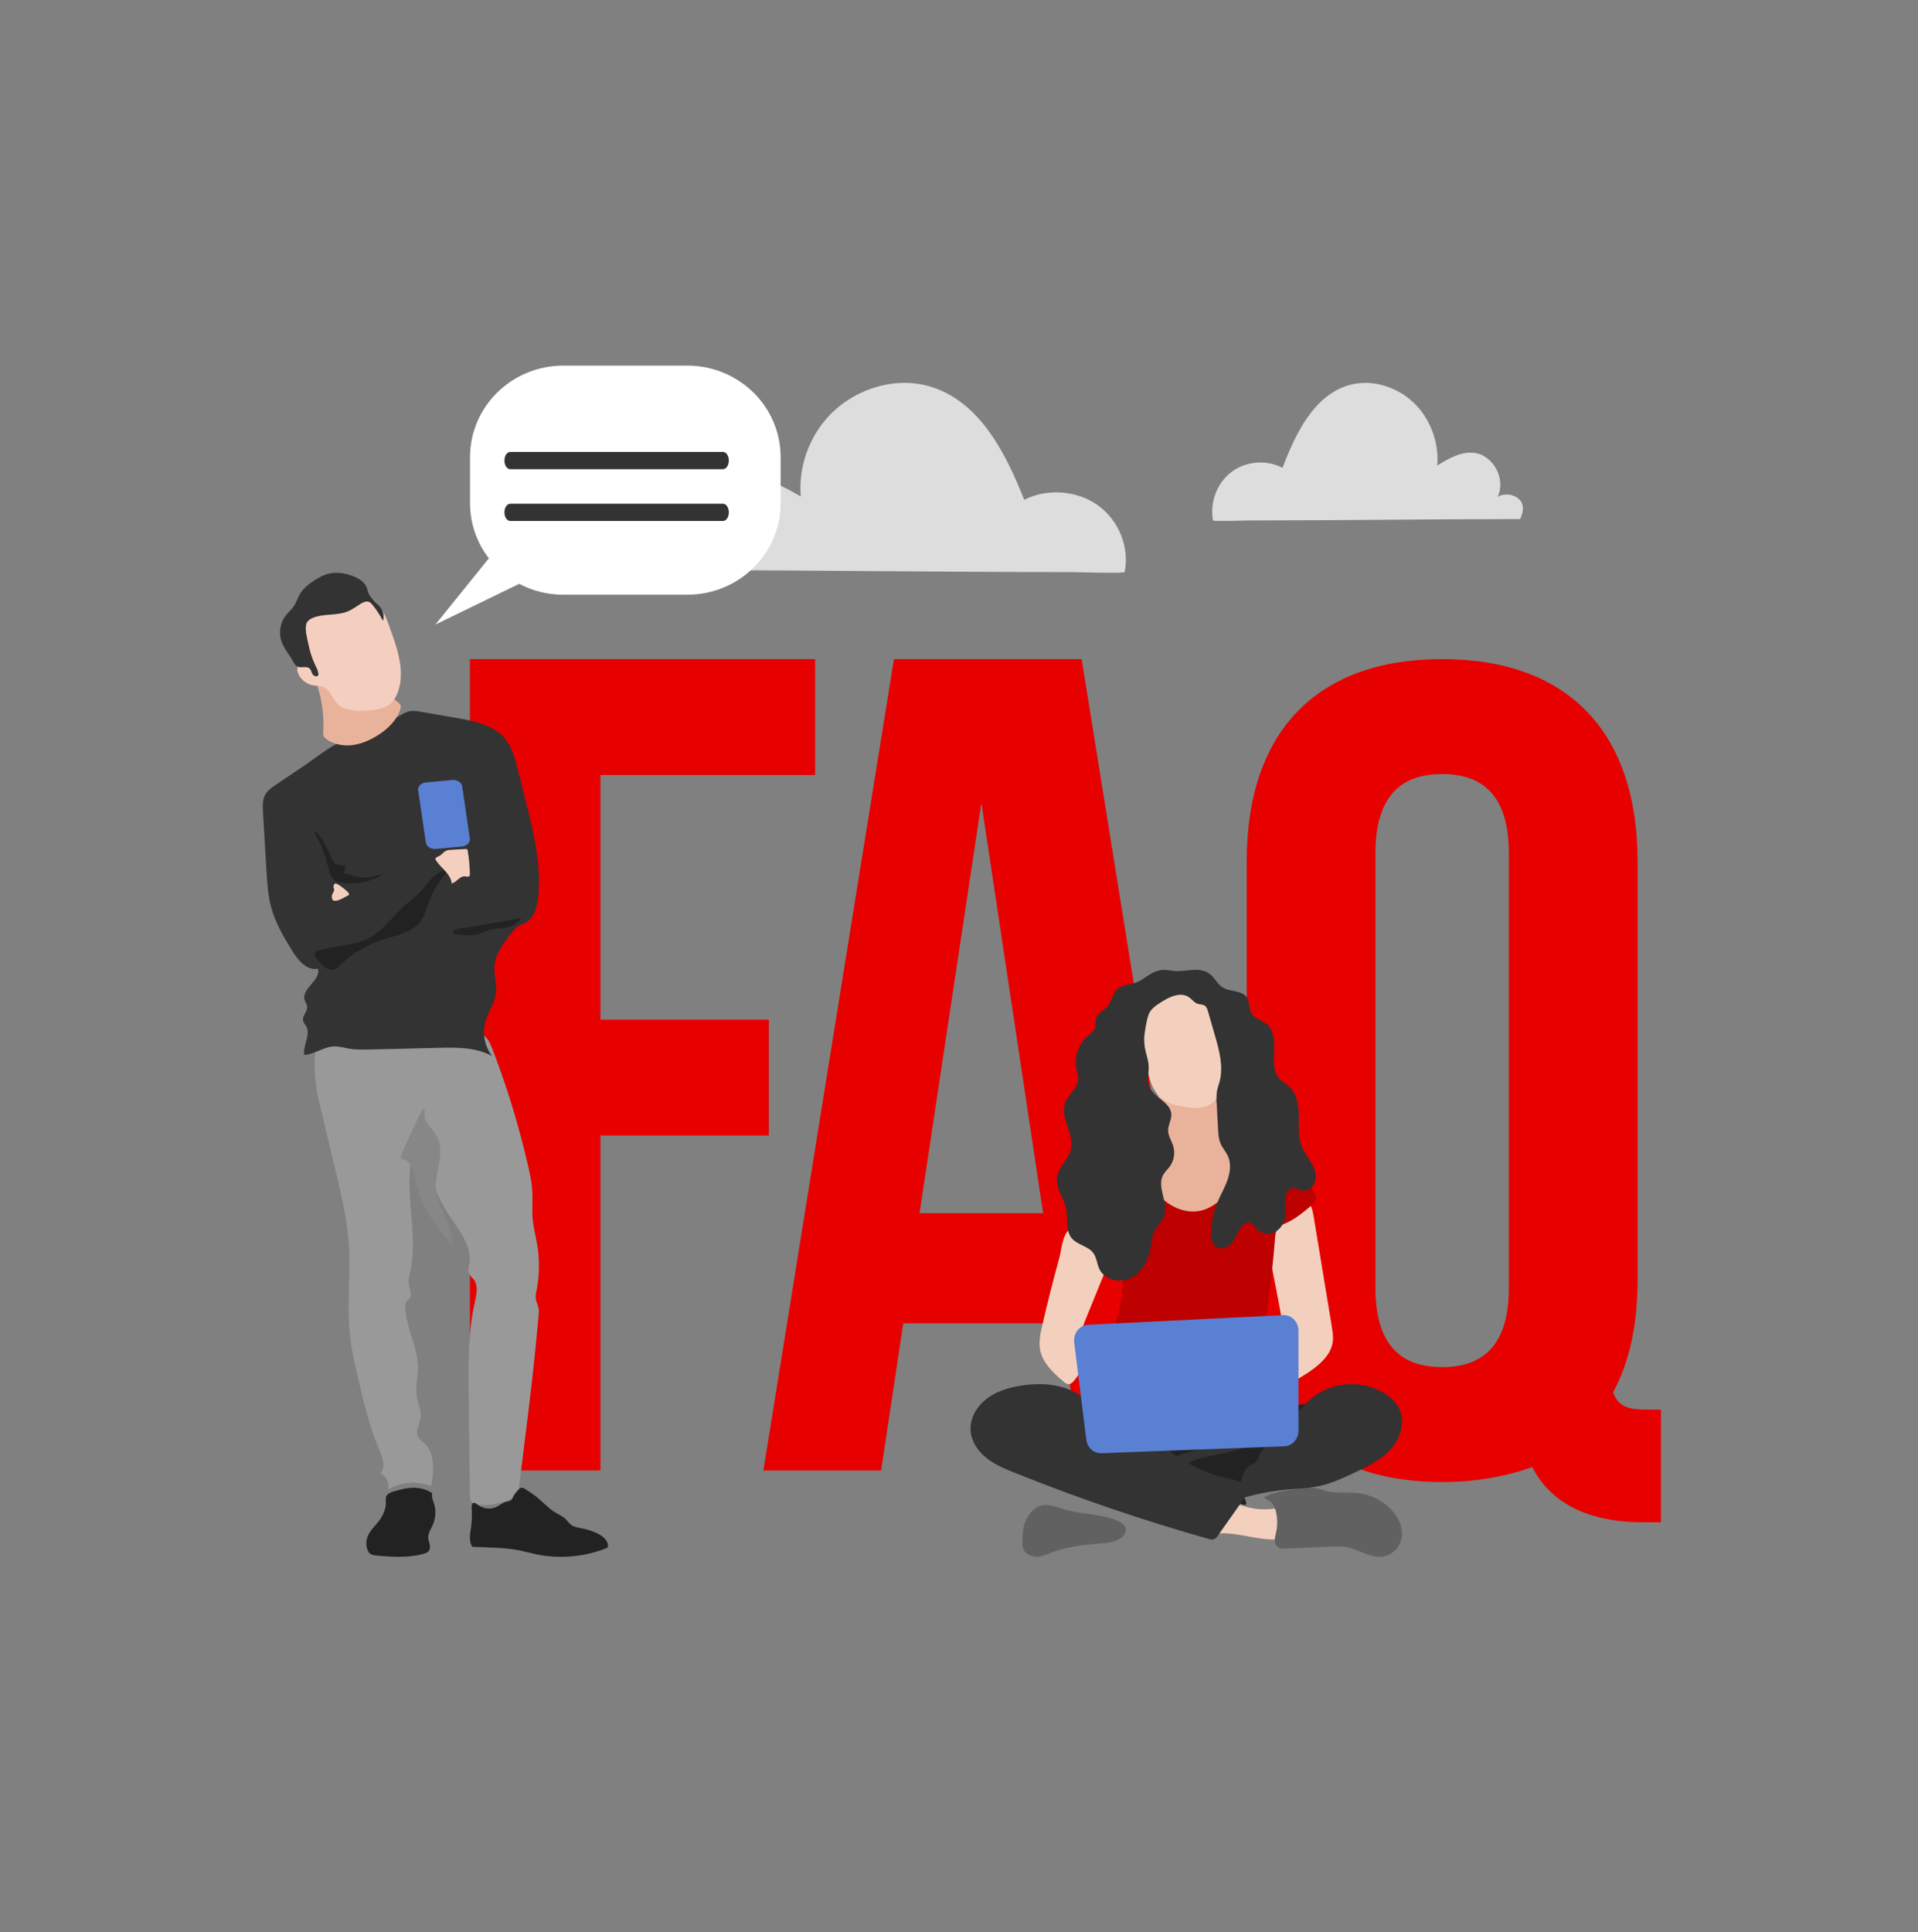 <svg xmlns="http://www.w3.org/2000/svg" width="138" height="139" viewBox="0 0 138 139">
    <rect x="0" y="0" width="138" height="139" fill="#808080" stroke="none"/>
    <g fill="none" fill-rule="evenodd">
        <path fill="#DDD" d="M62.978 14.854c.362-1.773-.416-3.717-1.917-4.797-1.5-1.081-3.651-1.244-5.31-.404-1.35-3.411-3.257-7.177-6.894-8.183-2.612-.722-5.571.327-7.322 2.334-1.344 1.54-2.029 3.6-1.863 5.609-1.184-.69-2.485-1.407-3.858-1.246-1.979.233-3.307 2.627-2.41 4.346-.691-.385-1.634-.288-2.225.23-.59.517-.45 1.271-.12 1.972 9.317 0 18.7.14 28.044.14.224 0 3.852.111 3.875 0M69.337 11.142c-.25-1.29.288-2.703 1.327-3.49 1.039-.785 2.528-.904 3.675-.293.936-2.48 2.256-5.22 4.774-5.95 1.809-.526 3.857.237 5.07 1.696.93 1.12 1.404 2.619 1.29 4.08.819-.503 1.72-1.024 2.67-.906 1.37.169 2.289 1.91 1.669 3.16.478-.28 1.13-.209 1.54.167.408.376.31.925.082 1.435-6.45 0-12.946.1-19.414.1-.155 0-2.668.082-2.683 0" transform="translate(17.94 26.303)"/>
        <path fill="#E60000" d="M25.26 47.049L37.381 47.049 37.381 55.388 25.26 55.388 25.26 79.488 15.87 79.488 15.87 21.114 40.71 21.114 40.71 29.453 25.26 29.453 25.26 47.049M48.223 60.975h8.891l-4.445-29.52-4.446 29.52zm21.053 18.513h-9.31l-1.594-10.59H47.05l-1.594 10.59h-8.471l9.394-58.374h13.504l9.394 58.374zM81.022 66.345c0 4.135 1.853 5.706 4.8 5.706s4.8-1.571 4.8-5.706V35.09c0-4.135-1.853-5.706-4.8-5.706s-4.8 1.571-4.8 5.706v31.256zM71.76 35.667c0-9.26 4.968-14.553 14.062-14.553s14.062 5.292 14.062 14.553v30.1c0 3.225-.59 5.953-1.768 8.103.42 1.075 1.094 1.24 2.61 1.24h.842v8.104h-1.263c-4.126 0-6.736-1.488-8-3.97-1.852.662-4.041 1.076-6.483 1.076-9.094 0-14.062-5.292-14.062-14.554V35.667z" transform="translate(17.94 26.303)"/>
        <path fill="#232222" d="M14.614 46.86c-.535-.178-1.085-.315-1.635-.266-.813.072-1.611.546-2.413.366-.25-.056-.49-.174-.732-.268-1.284-.5-2.717-.314-3.9.504.602-.326 1.106-.943 1.738-1.155.283-.094.58-.103.87-.068.312.037.621.125.917.259.387.175.757.431 1.162.51.998.195 1.982-.72 2.978-.508.317.068.612.246.918.372.456.186.898.135 1.353.225-.251.427-.931.136-1.256.028" transform="translate(17.94 26.303)"/>
        <path fill="#999" d="M20.817 67.853c.025.163.01.326-.004.488-.076.798-.149 1.598-.228 2.395-.262 2.632-.594 5.258-.924 7.883l-.233 1.85c-.027.226-.059.46-.171.653-.155.26-.432.409-.703.518-.651.26-1.354.37-2.047.32-.166-.01-.344-.036-.465-.155-.16-.154-.175-.409-.177-.637l-.013-1.061c-.006-.638-.014-1.275-.023-1.912-.006-.677-.014-1.355-.023-2.034l-.024-2.087c-.025-2.244-.05-4.515.442-6.7.125-.553.262-1.201-.084-1.636-.108-.138-.26-.242-.331-.404-.1-.222-.023-.48.016-.72.12-.755-.152-1.45-.542-2.114-.309-.526-.69-1.031-1.014-1.532-.686-1.061-1.153-2.279-1.36-3.544-.1-.624-.29-1.428-.89-1.487-.003.002-.003.006-.005.009v.002c-1.186 2.836.24 6.193-.437 9.214-.065.292-.153.59-.111.888.05.347.26.718.085 1.015-.075.127-.21.206-.28.338-.062.119-.062.262-.055.396.085 1.492.938 2.865.92 4.358-.011.688-.207 1.378-.086 2.055.085.481.331.943.277 1.428-.054.51-.425 1.048-.167 1.48.099.163.263.26.403.381.818.703.711 2.03.528 3.126-.995-.42-2.172-.33-3.098.238.113-.469-.152-1.002-.58-1.171.43-.413.18-1.152-.062-1.708-.674-1.555-1.072-3.222-1.467-4.881-.256-1.077-.513-2.156-.636-3.259-.252-2.26.067-4.554-.104-6.824-.125-1.674-.515-3.31-.903-4.94-.357-1.495-.716-2.991-1.072-4.487-.138-.578-.276-1.156-.355-1.745-.117-.883-.248-2.274.119-3.122.307-.712 1.354-.817 1.994-.98 1.008-.257 2.038-.426 3.073-.503 2.033-.152 4.092.048 6.061.602.336.095.682.206.939.455.24.235.373.564.498.885 1.056 2.738 1.915 5.56 2.572 8.433.127.56.248 1.125.286 1.7.048.717-.031 1.44.037 2.151.057.584.211 1.152.311 1.73.19 1.093.178 2.227-.035 3.317-.038.193-.081.389-.061.584.027.26.17.494.209.751" transform="translate(17.94 26.303)"/>
        <path fill="#333" d="M1.94 30.13c-.307.206-.627.425-.803.753-.2.373-.18.823-.156 1.246l.25 4.186c.053.886.107 1.78.336 2.637.306 1.14.91 2.175 1.535 3.176.42.674 1.06 1.432 1.83 1.253.258.817-1.199 1.428-.957 2.249.05.167.168.312.185.484.036.352-.356.651-.294 1 .03.166.158.294.235.444.32.615-.259 1.35-.15 2.036.744-.044 1.393-.587 2.137-.614.36-.014.712.095 1.067.156.512.088 1.035.076 1.555.064l4.929-.118c1.307-.031 2.687-.045 3.828.598-.54-.7-.724-1.666-.476-2.517.201-.692.665-1.302.754-2.018.078-.634-.15-1.27-.11-1.908.058-.93.665-1.72 1.246-2.445.142-.176.288-.357.48-.474.162-.099.349-.148.516-.237.604-.324.815-1.086.893-1.771.27-2.365-.317-4.735-.9-7.042l-.57-2.257c-.19-.75-.392-1.526-.874-2.13-.815-1.02-2.213-1.307-3.493-1.528l-2.638-.454c-.233-.04-.47-.08-.705-.045-.3.045-.568.21-.83.366-1.117.66-2.308 1.193-3.543 1.584-1.223.387-2.297 1.326-3.362 2.04L1.94 30.13" transform="translate(17.94 26.303)"/>
        <path fill="#E9B39B" d="M5.318 26.31c-.008.123-.016.255.04.365.042.087.12.15.198.206.523.37 1.192.495 1.826.424.634-.072 1.238-.328 1.785-.661.745-.454 1.428-1.092 1.7-1.93.025-.077.047-.161.028-.241-.027-.118-.131-.197-.226-.27-.882-.678-1.51-1.687-1.734-2.785-.018-.085-.036-.177-.098-.237-.086-.082-.22-.072-.338-.056-.685.096-1.364.241-2.03.434-.403.117-1.593.32-1.76.747-.079.205.13.56.19.745.115.358.208.724.278 1.094.134.712.182 1.44.14 2.164" transform="translate(17.94 26.303)"/>
        <path fill="#F4CFBF" d="M3.534 22.198c.192.436.655.762 1.167.823.183.022.372.013.546.065.553.164.687.811 1.065 1.214.521.555 1.445.583 2.245.512.58-.05 1.199-.148 1.618-.516.223-.197.369-.455.475-.72.463-1.157.216-2.446-.165-3.629-.12-.37-.25-.736-.382-1.102-.222-.618-.454-1.254-.911-1.756-.576-.631-1.495-.992-2.396-.938-.901.054-1.761.52-2.24 1.215-.607.88-.536 1.915-.34 2.893.108.545.122.557-.297.916-.361.31-.606.524-.385 1.023" transform="translate(17.94 26.303)"/>
        <path fill="#333" d="M4.304 21.764c.14.097.157.282.236.426.078.144.335.238.413.094.023-.043.02-.094.013-.141-.035-.237-.157-.455-.26-.675-.318-.68-.464-1.417-.608-2.147-.057-.289-.108-.608.057-.86.123-.186.344-.3.568-.372.744-.239 1.592-.108 2.317-.39.345-.134.639-.354.947-.55.185-.116.418-.23.625-.148.108.043.185.132.255.218.29.36.541.744.75 1.147.085-.292.042-.612-.115-.877-.243-.406-.732-.667-.92-1.097-.067-.154-.092-.322-.16-.476-.17-.386-.586-.632-1.007-.788-.538-.201-1.142-.296-1.703-.16-.366.088-.696.269-1.005.467-.414.265-.81.575-1.055.98-.176.293-.267.627-.464.909-.15.217-.36.397-.526.603-.406.502-.552 1.172-.388 1.777.122.45.4.85.674 1.24.13.187.275.569.484.693.259.153.616-.043.872.127" transform="translate(17.94 26.303)"/>
        <path fill="#232222" d="M7.102 41.652c.414-.08.832-.163 1.22-.326 1.193-.5 1.932-1.669 2.898-2.522.363-.321.765-.602 1.096-.955.329-.349.585-.765.945-1.08.392-.344.884-.55 1.367-.751-.802.765-1.418 1.72-1.78 2.763-.127.367-.226.75-.436 1.076-.292.451-.771.753-1.272.955-.5.203-1.031.319-1.545.486-1.122.366-2.16.981-3.016 1.788-.19.18-.4.38-.663.384-.222.003-.418-.14-.581-.29-.344-.312-1.055-.927-.327-1.118.682-.18 1.4-.274 2.094-.41M15.228 40.959c.422.03.867.059 1.257-.054.193-.056.361-.143.543-.214.271-.106.575-.175.887-.2.202-.018.408-.017.603-.055.49-.095.804-.404 1.078-.692-.22.032-.44.071-.658.11l-2.885.514c-.355.063-1.012.092-1.29.258-.399.238.185.312.465.333M5.67 36.059c.09.368.183.779.505.99.148.096.326.136.502.163 1.032.16 2.123-.082 2.983-.66-.64.196-1.323.394-1.968.218-.285-.078-.563-.228-.856-.197.009-.212.044-.424.104-.629-.286.016-.607.02-.816-.17-.122-.112-.182-.272-.243-.424-.155-.385-.342-.757-.559-1.113-.069-.114-.557-.93-.629-.642-.024.097.25.47.3.575.094.195.18.394.262.596.168.42.307.853.414 1.293" transform="translate(17.94 26.303)"/>
        <path fill="#F4CFBF" d="M7.176 38.075c-.002-.105-.061-.177-.115-.228-.225-.215-.463-.391-.707-.533-.064-.037-.133-.072-.198-.043-.066.03-.122.15-.099.26.011.054.039.096.043.153.015.176-.162.296-.166.507-.003.216.08.305.196.31.337.016.726-.265 1.046-.426" transform="translate(17.94 26.303)"/>
        <path fill="#888787" d="M14.627 63.342c-.351-.502-.786-.984-1.153-1.463-.781-1.014-1.313-2.177-1.548-3.385-.114-.597-.33-1.365-1.014-1.421l-.004.008c-.005-.033-.007-.07-.005-.105.01-.149.071-.292.135-.43.318-.705.62-1.415.961-2.11.16-.323.314-.786.608-1.03.024.307-.064.562.076.878.19.42.58.743.802 1.147.31.56.288 1.22.186 1.84-.102.618-.276 1.233-.245 1.859.04.82.427 1.593.75 2.363.25.592.466 1.225.451 1.849" transform="translate(17.94 26.303)"/>
        <path fill="#232222" d="M9.434 82.968c-.29.422-.72.78-.912 1.24-.135.323-.139.682-.011 1.007.039.099.092.198.186.266.127.092.305.112.472.128 1.116.105 2.27.17 3.338-.117.125-.034.253-.074.344-.153.146-.127.164-.322.133-.496-.032-.173-.106-.341-.113-.516-.014-.32.19-.614.323-.915.225-.506.253-1.071.079-1.591-.062-.182-.148-.365-.13-.553.005-.053.017-.109-.013-.155-.019-.03-.052-.05-.085-.068-.294-.167-.637-.272-.99-.304-.42-.038-.841.028-1.24.14-.265.073-.772.172-.923.392-.136.2-.042.536-.079.757-.054.33-.182.65-.38.938M15.95 83.6c-.068.47-.18.993.103 1.383.558.01 1.117.033 1.675.065.576.032 1.152.077 1.717.19.366.075.726.177 1.09.257 1.695.372 3.507.23 5.117-.4.049-.02.101-.042.13-.085.022-.036.025-.08.024-.12-.017-.412-.414-.71-.799-.89-.329-.155-.678-.27-1.036-.341-.29-.059-.602-.095-.833-.273-.142-.108-.24-.26-.366-.384-.223-.221-.525-.349-.795-.516-.49-.305-.872-.744-1.32-1.102-.25-.2-.52-.374-.789-.548-.095-.061-.204-.126-.315-.1-.083.018-.145.083-.202.144-.144.157-.29.317-.374.51-.028.063-.05.131-.093.185-.107.13-.304.14-.469.19-.23.072-.413.236-.628.34-.415.201-.949.15-1.313-.127-.471-.357-.5-.07-.473.366.026.419.01.84-.051 1.255" transform="translate(17.94 26.303)"/>
        <path fill="#5A80D3" d="M15.294 34.598l-1.87.174c-.358.034-.682-.17-.723-.455l-.552-3.754c-.043-.285.213-.543.57-.577l1.871-.174c.358-.034.682.17.724.455l.551 3.754c.043.285-.213.543-.57.577" transform="translate(17.94 26.303)"/>
        <path fill="#F4CFBF" d="M13.777 35.208c.128-.116.244-.253.408-.317.106-.041.223-.048.337-.055l1.048-.059c.033-.002.068-.003.094.015.03.02.04.059.045.093.097.567.15 1.14.16 1.715.001.034.001.07-.015.1-.057.105-.22.056-.343.046-.372-.03-.591.416-.95.514-.027-.38-.285-.707-.552-.992-.183-.195-.378-.382-.528-.601-.08-.116-.142-.169-.047-.264.077-.076.25-.11.343-.195" transform="translate(17.94 26.303)"/>
        <path fill="#F3D0BD" d="M57.048 69.066c-.136.591-.267 1.202-.141 1.795.193.91.95 1.623 1.7 2.25.096.08.206.166.338.167.161.001.287-.123.384-.24.464-.563.81-1.206 1.011-1.885.084-.284.14-.6-.005-.864-.084-.153-.23-.273-.316-.426-.193-.343-.049-.756.098-1.117l1.466-3.604c.145-.354.291-.729.224-1.101-.089-.496-.531-.871-.976-1.17-.373-.25-1.254-.952-1.773-.727-.537.23-.637 1.534-.77 2.015-.45 1.628-.863 3.264-1.24 4.907M74.156 67.91c.172.897.342 1.82.089 2.706-.1.349-.265.688-.297 1.045-.041.451.133.896.305 1.328.038.095.083.198.19.252.185.094.424-.01.603-.11 1.288-.73 2.687-1.598 2.896-2.833.067-.396.001-.797-.064-1.192l-1.29-7.822c-.064-.391-.135-.795-.392-1.133-.258-.339-.756-.598-1.25-.521-.273.042-.505.177-.727.309-1.637.971-1.24 1.796-.966 3.235l.903 4.735" transform="translate(17.94 26.303)"/>
        <path fill="#BD0000" d="M61.93 69.875c-.081.168-.166.382-.048.528.074.09.2.116.317.134 1.703.265 3.435.26 5.158.256l5.132-.015c.118 0 .249-.006.33-.09.062-.066.077-.163.089-.254l.388-3.035c.194-1.512.388-3.025.496-4.547.022-.32.056-.674.293-.893.125-.116.291-.176.45-.244.693-.299 1.281-.79 1.86-1.275.13-.11.268-.23.315-.394.062-.215-.048-.438-.155-.636l-.825-1.524c-.123-.228-.258-.467-.484-.595-.187-.107-.412-.121-.628-.13-3.895-.171-7.822.434-11.482 1.769-1.745.637-.45 3.59-.338 5.004.158 2.014.03 4.097-.867 5.94" transform="translate(17.94 26.303)"/>
        <path fill="#E9B39B" d="M65.477 52.851c.342 1.407.305 3.04-.626 4.133-.23.27-.523.534-.542.89-.013.254.12.49.256.701.411.64.901 1.24 1.52 1.673.618.431 1.376.684 2.12.59.854-.107 1.607-.66 2.151-1.343.544-.683.907-1.493 1.265-2.295.105-.234.208-.516.078-.738-.063-.108-.172-.179-.274-.251-.742-.53-1.262-1.343-1.57-2.214-.309-.872-.419-1.804-.464-2.73-.012-.246-.02-.498-.107-.728-.195-.518-.753-.814-1.294-.853-.54-.04-1.073.13-1.59.298l-.923.3c-.522.17-.873.365-.658.909.221.559.509 1.048.658 1.658" transform="translate(17.94 26.303)"/>
        <path fill="#F3D0BD" d="M64.469 46.419c-.238.704-.163 1.47-.086 2.209l.114 1.08c.124 1.186.346 2.536 1.357 3.169.409.256.894.354 1.37.435.504.086 1.033.157 1.522.005.819-.256 1.332-1.081 1.565-1.906.42-1.489.155-3.098-.389-4.547-.228-.609-.525-1.226-1.046-1.615-1.378-1.03-3.83-.544-4.407 1.17" transform="translate(17.94 26.303)"/>
        <path fill="#333" d="M63.716 44.419c-.418.14-.909.12-1.244.41-.363.313-.402.875-.708 1.246-.268.326-.737.503-.85.912-.062.22 0 .465-.078.68-.084.229-.302.371-.488.527-.677.568-1.013 1.523-.843 2.397.05.257.14.511.123.773-.043.643-.696 1.064-.922 1.667-.405 1.081.676 2.26.398 3.382-.178.722-.886 1.238-.992 1.975-.112.782.487 1.476.649 2.249.15.72-.06 1.568.404 2.134.41.5 1.198.562 1.57 1.09.234.33.25.769.424 1.134.382.804 1.502 1.042 2.288.638.787-.404 1.248-1.28 1.399-2.16.069-.405.086-.83.271-1.197.19-.377.543-.657.697-1.05.373-.95-.554-2.106-.065-3 .123-.226.323-.397.475-.605.301-.411.398-.969.253-1.46-.115-.388-.372-.744-.37-1.15.001-.39.247-.753.23-1.143-.039-.903-1.328-1.217-1.616-2.073-.149-.439.004-.92-.012-1.383-.018-.505-.236-.981-.303-1.482-.072-.536.03-1.078.132-1.608.06-.31.123-.629.3-.888.165-.24.413-.408.655-.568.644-.428 1.497-.859 2.13-.414.208.147.364.379.604.46.171.057.37.033.519.137.131.092.184.26.23.415l.496 1.72c.312 1.081.626 2.228.34 3.316-.056.214-.135.423-.179.64-.064.324-.047.657-.03.986l.094 1.768c.02.378.042.766.198 1.11.136.298.365.544.504.841.249.532.18 1.165-.012 1.72-.191.555-.495 1.062-.721 1.604-.293.703-.452 1.463-.465 2.226-.006.358.044.765.327.98.272.205.676.146.95-.056.275-.203.446-.517.584-.831.19-.43.526-.976.963-.818.233.083.35.34.524.516.38.385 1.058.343 1.472-.006.413-.35.584-.93.558-1.474-.014-.298-.08-.597-.035-.892.044-.294.24-.597.532-.634.259-.033.498.147.757.176.433.047.817-.362.881-.798.065-.436-.112-.873-.335-1.252-.223-.379-.498-.73-.66-1.139-.274-.687-.205-1.457-.21-2.198-.006-.741-.122-1.549-.654-2.057-.231-.221-.526-.369-.74-.608-.458-.513-.424-1.289-.386-1.98.038-.69.01-1.484-.513-1.93-.35-.298-.876-.39-1.11-.788-.198-.337-.114-.791-.32-1.125-.353-.574-1.246-.402-1.802-.778-.323-.218-.499-.6-.79-.86-.795-.712-1.867-.157-2.795-.309-.4-.065-.726-.1-1.123.033-.57.19-.992.661-1.56.852" transform="translate(17.94 26.303)"/>
        <path fill="#232222" d="M64.396 79.598c.723.541 1.502 1.103 2.385 1.13.518.017 1.023-.154 1.516-.324 2.08-.714 4.17-1.434 6.116-2.49 1.445-.783 2.867-1.826 3.557-3.385-.968-.056-1.928.163-2.887.314-3.247.512-6.54.257-9.804.532-.89.075-3.133.113-3.431 1.366-.27 1.134 1.832 2.321 2.548 2.857" transform="translate(17.94 26.303)"/>
        <path fill="#626162" d="M55.839 83.16c-.176.427-.198.88-.22 1.327-.013.297-.02.614.193.865.21.246.628.385 1.015.336.262-.033.493-.141.726-.236 1.037-.42 2.22-.595 3.392-.688.494-.04 1.005-.068 1.44-.244.437-.175.776-.546.657-.903-.099-.294-.467-.493-.836-.621-1.105-.383-2.395-.36-3.524-.702-.549-.166-1.214-.456-1.813-.252-.529.179-.867.72-1.03 1.117" transform="translate(17.94 26.303)"/>
        <path fill="#F3D0BD" d="M72.187 84.286c.95.168 1.97.288 2.87-.022.075-.026.152-.056.207-.107.084-.077.103-.189.118-.293.074-.537.109-1.078.103-1.618 0-.068-.005-.143-.061-.191-.051-.044-.13-.051-.203-.053-.46-.011-.901.132-1.351.211-.758.133-1.56.08-2.285-.151-.175-.056-.365-.123-.543-.072-.11.031-.195.104-.276.175-.375.33-.73.677-1.065 1.038-.135.146-.462.468-.422.677.05.26.435.12.704.121.747.002 1.478.158 2.204.285" transform="translate(17.94 26.303)"/>
        <path fill="#626162" d="M73.852 82.408c.125.5.134 1.024.024 1.526-.043.2-.105.398-.097.6.007.203.101.418.295.513.144.071.315.066.478.06l3.219-.138c.396-.017.797-.033 1.185.04.907.17 1.734.82 2.643.665.708-.122 1.236-.749 1.323-1.409.088-.66-.203-1.327-.652-1.847-.64-.739-1.61-1.225-2.63-1.317-.671-.06-1.36.042-2.016-.105-.295-.066-.576-.182-.875-.233-.378-.065-.769-.024-1.15.032-.786.114-1.921.223-2.597.625.121.162.37.21.524.359.172.167.27.408.326.63" transform="translate(17.94 26.303)"/>
        <path fill="#333" d="M82.139 77.945c-.698.786-1.672 1.252-2.62 1.699-.795.373-1.596.75-2.45.945-.816.188-1.658.202-2.49.28-.78.076-1.554.203-2.317.386-.956.23-1.894.545-2.868.667-1.124.144-2.392.007-3.273-.789-.666-.6-.767-1.418-.209-2.063.055-.066.118-.132.19-.193.861-.756 2.418-.866 3.48-1.19 1.116-.345 2.222-.723 3.315-1.139.226-.083.452-.17.678-.258.578-.225 1.16-.467 1.646-.852.402-.318.727-.723 1.107-1.062 1.473-1.311 3.826-1.467 5.452-.364.383.259.732.588.94 1.004.477.942.119 2.14-.581 2.929" transform="translate(17.94 26.303)"/>
        <path fill="#232222" d="M74.244 77.004c-.385.548-1.327.686-1.55 1.31-.041.116-.052.245-.11.356-.126.25-.437.359-.67.532-.38.28-.555.745-.558 1.191 0 .449.154.883.34 1.298.045.105.053.276-.068.28-.025.003-.048-.004-.072-.011-1.404-.432-2.792-.954-4.01-1.733-.315-.201-.631-.46-.754-.771.059-.064.126-.129.203-.188.919-.735 2.58-.842 3.712-1.158 1.19-.335 2.371-.702 3.537-1.106" transform="translate(17.94 26.303)"/>
        <path fill="#333" d="M55.033 73.477c-.797.172-1.585.477-2.195 1.024-.61.547-1.019 1.364-.94 2.185.073.767.556 1.445 1.157 1.918.6.473 1.316.769 2.024 1.053 4.555 1.833 9.207 3.42 13.93 4.75.127.037.264.072.389.03.13-.046.218-.165.299-.279l1.77-2.509c.148-.207.3-.435.293-.69-.017-.555-.704-.773-1.242-.883-1.598-.328-3.116-1.04-4.398-2.06-.646-.513-1.233-1.104-1.922-1.556-1.428-.934-3.057-1.449-4.484-2.407-1.334-.895-3.156-.907-4.681-.576" transform="translate(17.94 26.303)"/>
        <path fill="#5A80D3" d="M74.476 77.748l-13.183.497c-.538.02-1.003-.402-1.074-.977l-.87-6.985c-.081-.656.376-1.247.99-1.277l14.052-.695c.596-.029 1.095.484 1.095 1.128v7.18c0 .609-.447 1.107-1.01 1.129" transform="translate(17.94 26.303)"/>
        <path fill="#FFF" d="M31.513 0h-8.921c-3.708 0-6.713 2.948-6.713 6.585v3.312c0 1.49.505 2.864 1.355 3.967l-3.848 4.766 6.03-2.93c.946.498 2.027.782 3.176.782h8.921c3.708 0 6.713-2.948 6.713-6.585V6.585C38.226 2.948 35.221 0 31.513 0" transform="translate(17.94 26.303)"/>
        <path fill="#333" d="M34.08 7.452H18.774c-.232 0-.42-.278-.42-.621 0-.343.188-.621.42-.621H34.08c.232 0 .42.278.42.62 0 .344-.188.622-.42.622M34.08 11.178H18.774c-.232 0-.42-.278-.42-.621 0-.343.188-.621.42-.621H34.08c.232 0 .42.278.42.621 0 .343-.188.621-.42.621" transform="translate(17.94 26.303)"/>
    </g>
</svg>
